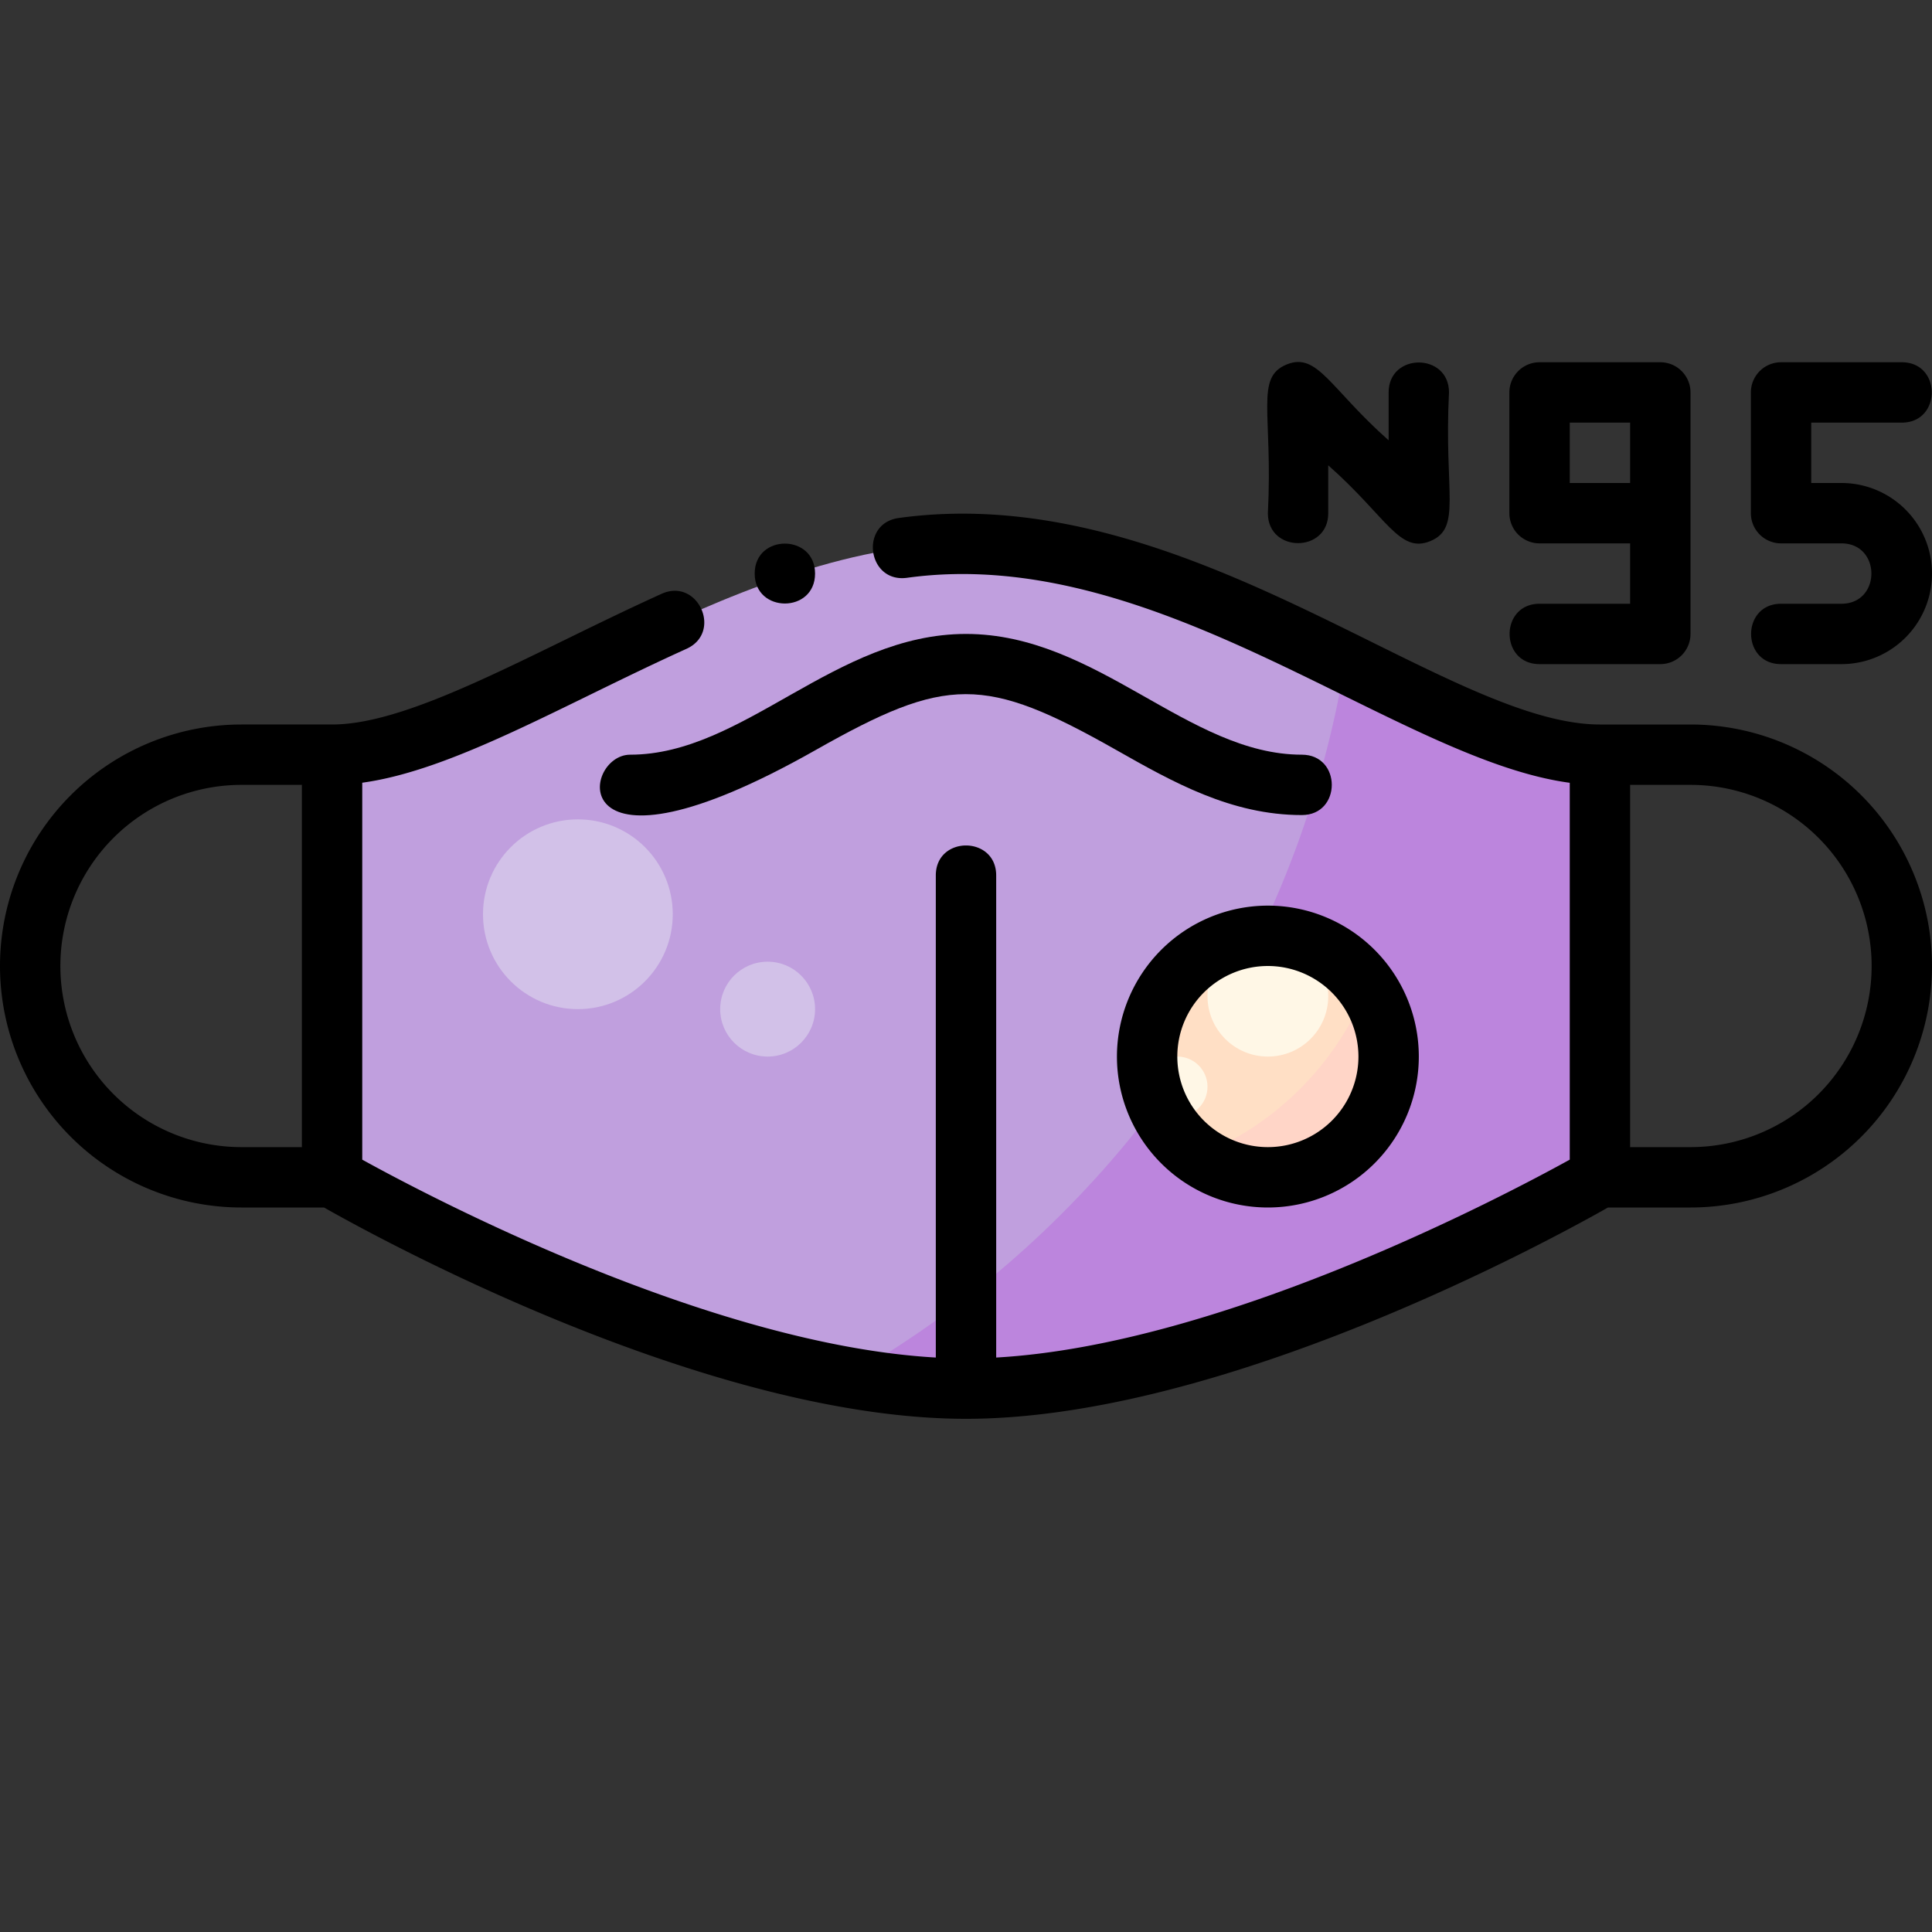 <svg height="100" viewBox="0 0 512 512" width="100" xmlns="http://www.w3.org/2000/svg"><rect x="0" y="0" width="512" height="512" fill="#333333" stroke="none"/><g id="N95_Mask" data-name="N95 Mask"><g id="Filled"><path d="m256 144c-63.978 0-128.02 56-168 56v112c.1.047 95.88 56 168 56 69.6 0 158.5-51.642 168-56v-112c-40.012 0-103.986-56-168-56z" fill="#c09fde"/><path d="m256 368c69.6 0 158.5-51.642 168-56v-112c-18.276 0-41.552-11.683-67.546-24.377a268.216 268.216 0 0 1 -131.954 189.368 182.078 182.078 0 0 0 31.5 3.009z" fill="#bc85dd"/><circle cx="336" cy="280" fill="#ffdfc5" r="32"/><circle cx="153.143" cy="242.286" fill="#d2c1e8" r="25.143"/><circle cx="203.429" cy="267.429" fill="#d2c1e8" r="12.571"/><path d="m362.265 261.729a80.214 80.214 0 0 1 -44.536 44.536 31.993 31.993 0 0 0 44.536-44.536z" fill="#ffd5c7"/><g fill="#fff7e6"><circle cx="336" cy="264" r="16"/><circle cx="312" cy="288" r="8"/></g></g><g id="Outline"><path d="m345 200c-30.117 0-54.256-32-89-32s-58.872 32-89 32c-12.925 0-18.4 37.032 49.142-1.224 34.752-19.683 44.695-19.833 79.712 0 14.952 8.468 30.41 17.224 49.146 17.224 10.576 0 10.589-16 0-16z"/><path d="m448 192h-24c-41.337 0-109.769-65.257-185.828-54.725-10.472 1.452-8.309 17.277 2.195 15.85 66.484-9.219 129.606 48.183 175.633 54.322v99.874c-17.844 9.855-92.264 49.071-152 52.442v-127.763c0-10.578-16-10.591-16 0v127.763c-59.736-3.371-134.156-42.587-152-52.442v-99.893c24.245-3.332 53.376-20.746 85.92-35.48 9.639-4.364 3.05-18.941-6.6-14.576-33.901 15.35-66.132 34.628-87.32 34.628h-24a64 64 0 0 0 0 128h21.868c14.3 8.117 101.567 56 170.132 56s155.833-47.883 170.132-56h21.868a64 64 0 0 0 0-128zm-368 112h-16a48 48 0 0 1 0-96h16zm368 0h-16v-96h16a48 48 0 0 1 0 96z"/><path d="m216 152c0-10.577-16-10.592-16 0 0 10.577 16 10.592 16 0z"/><path d="m296 280a40 40 0 1 0 40-40 40.045 40.045 0 0 0 -40 40zm64 0a24 24 0 1 1 -24-24 24.028 24.028 0 0 1 24 24z"/><path d="m352 136v-12.687c15.6 13.8 18.857 23.48 27.062 20.078 8.406-3.483 3.579-12.791 4.938-39.391 0-10.578-16-10.591-16 0v12.687c-15.578-13.794-18.875-23.47-27.062-20.078-8.406 3.483-3.579 12.791-4.938 39.391 0 10.578 16 10.591 16 0z"/><path d="m408 160c-10.578 0-10.591 16 0 16h32a8 8 0 0 0 8-8v-64a8 8 0 0 0 -8-8h-32a8 8 0 0 0 -8 8v32a8 8 0 0 0 8 8h24v16zm8-32v-16h16v16z"/><path d="m488 128h-8v-16h24c10.578 0 10.591-16 0-16h-32a8 8 0 0 0 -8 8v32a8 8 0 0 0 8 8h16c10.588 0 10.575 16 0 16h-16c-10.578 0-10.591 16 0 16h16a24 24 0 0 0 0-48z"/></g></g></svg>